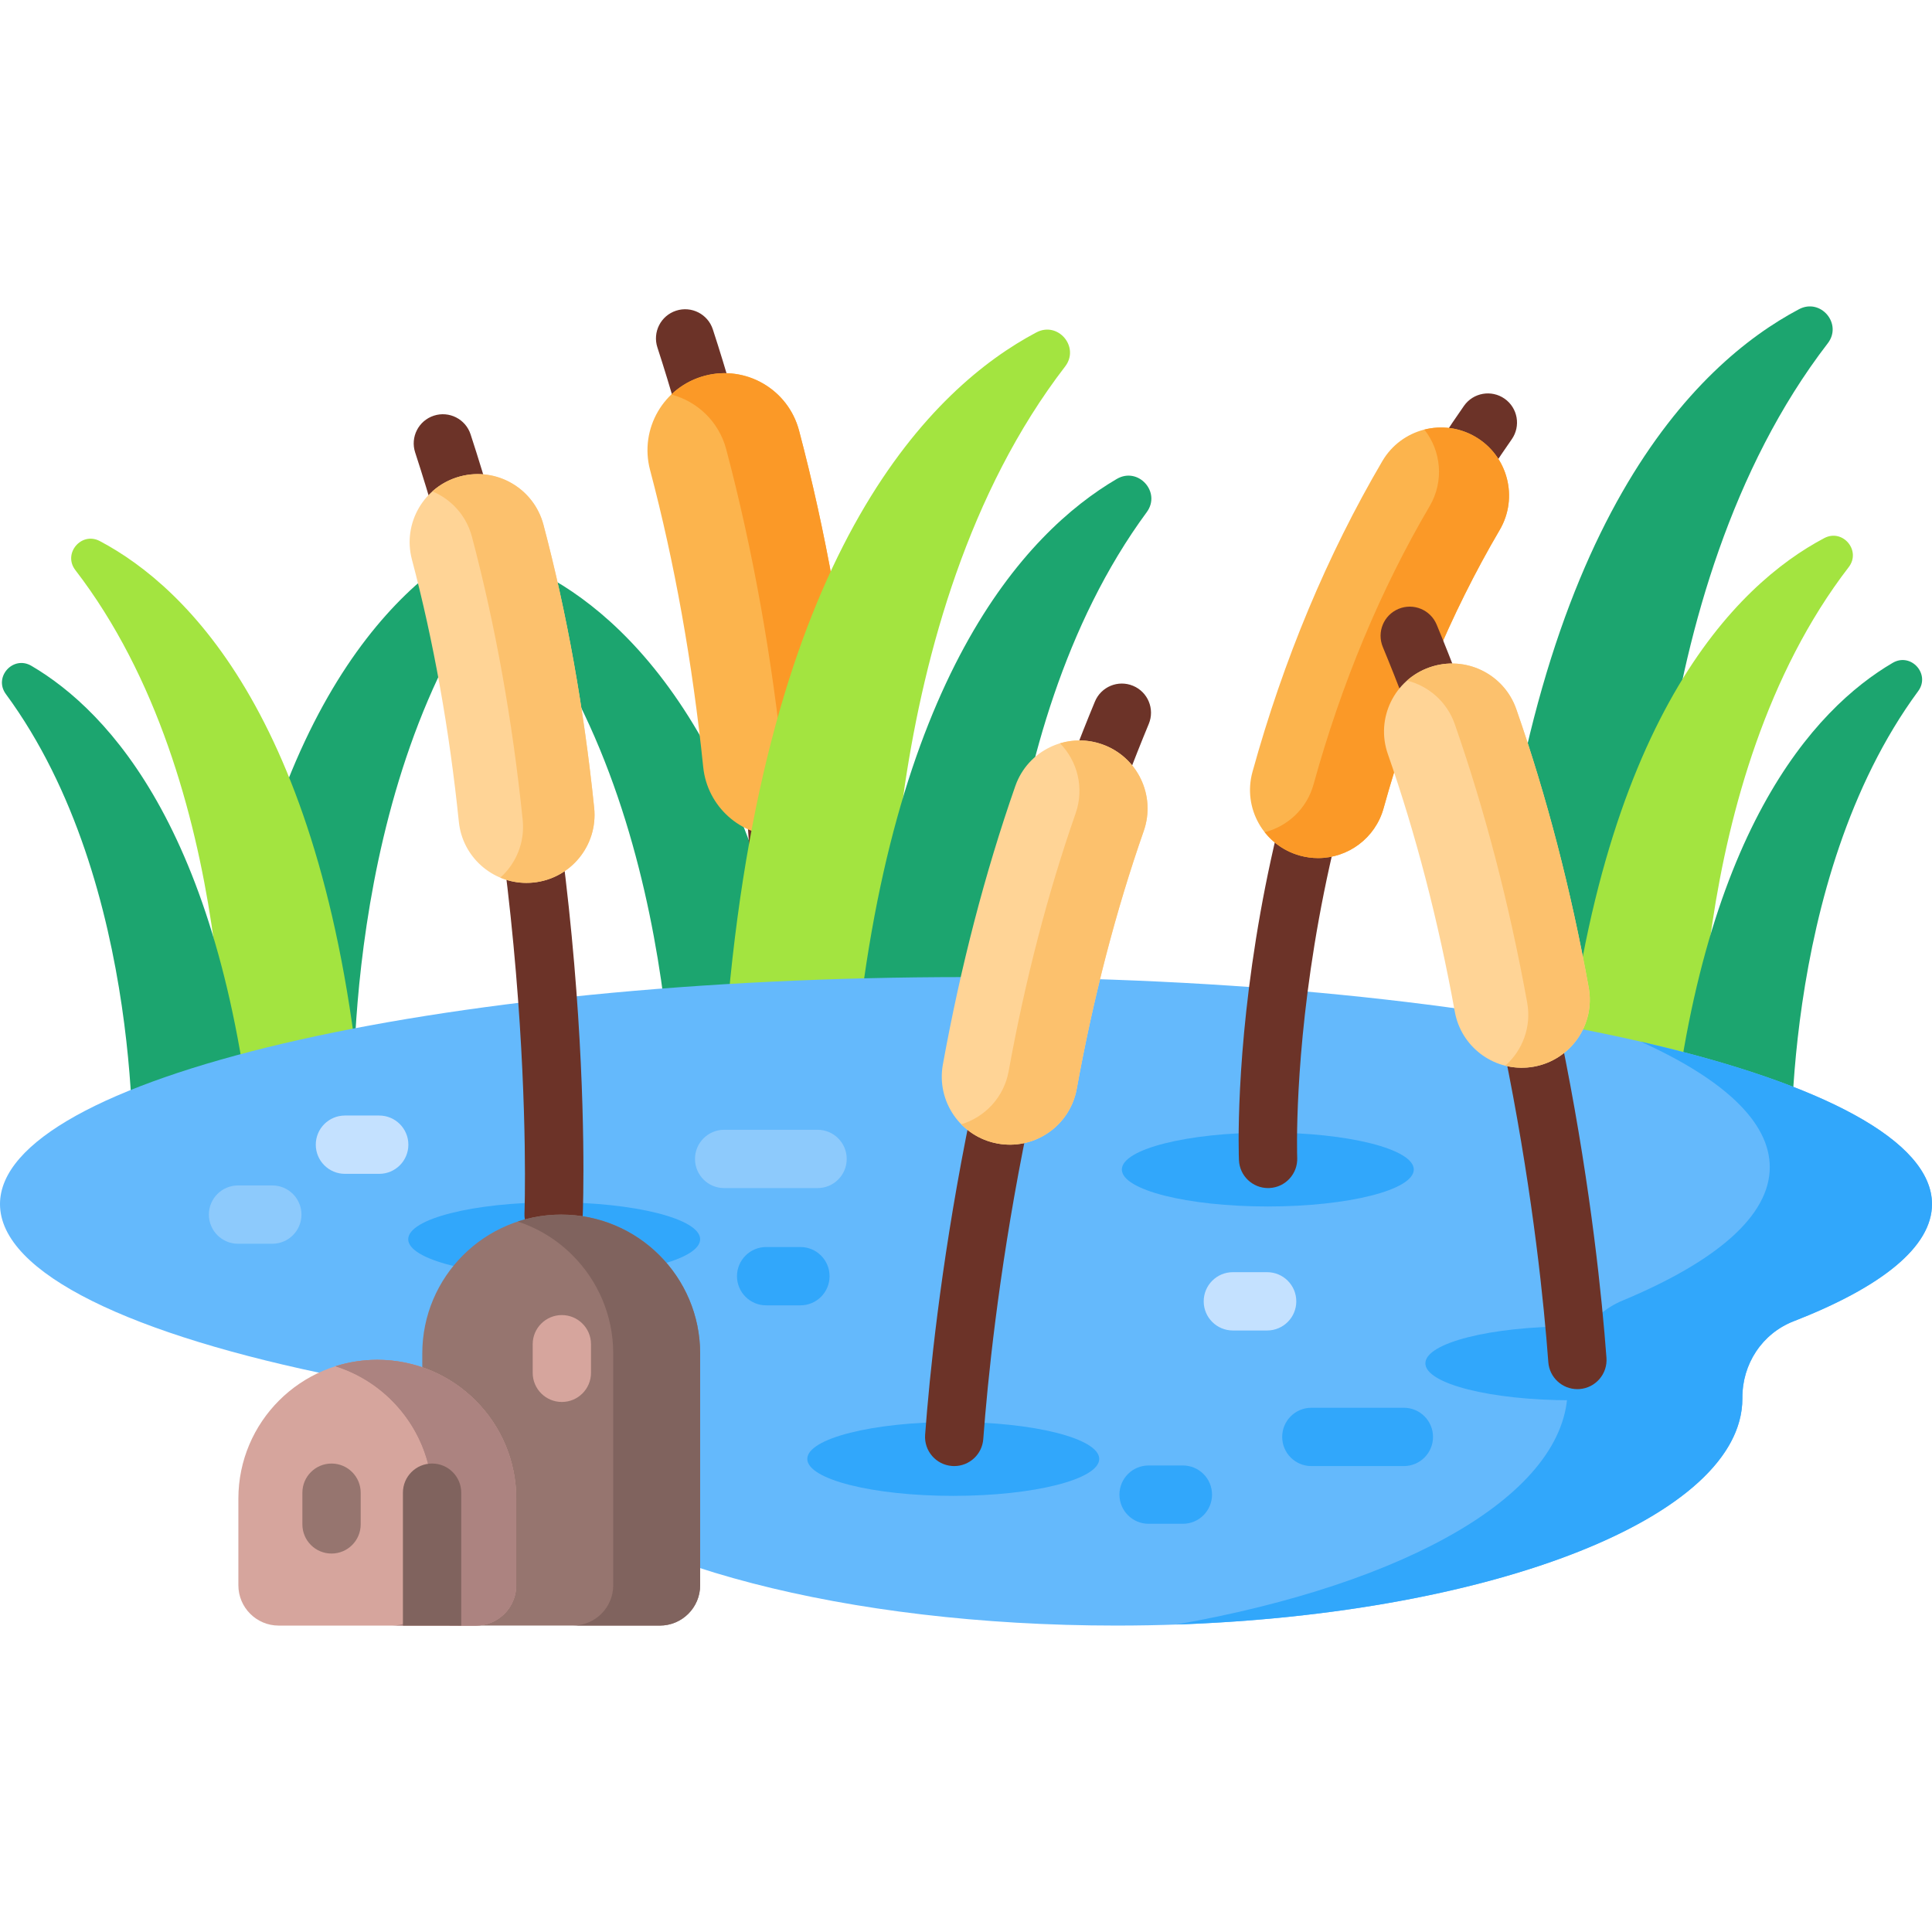 <svg id="Capa_1" enable-background="new 0 0 512 512" height="512" viewBox="0 0 512 512" width="512" xmlns="http://www.w3.org/2000/svg"><g><g><g><g><path d="m437.991 261.97s-4.829-104.476 46.384-170.989c3.967-5.153-1.872-12.077-7.621-9.037-27.152 14.362-70.62 56.08-81.647 176.874z" fill="#1ca56f"/></g><g><path d="m178.564 312.437s4.182-90.476-39.456-149.743c-3.902-5.3 2.262-12.128 7.939-8.799 24.244 14.215 60.26 52.561 69.679 155.738z" fill="#1ca56f"/></g><g><path d="m207.449 277.658c-.103 0-.205-.002-.309-.006-4.264-.168-7.583-3.761-7.416-8.024.035-.888 3.149-89.878-25.505-177.545-1.326-4.056.887-8.419 4.944-9.744 4.059-1.326 8.42.888 9.744 4.944 29.546 90.397 26.405 179.22 26.258 182.957-.166 4.158-3.591 7.418-7.716 7.418z" fill="#6c3328"/><g><g><g><path d="m206.646 221.608c-10.339 0-19.208-7.825-20.288-18.334-2.848-27.706-7.587-54.194-14.085-78.725-2.889-10.902 3.608-22.081 14.51-24.969 10.908-2.889 22.081 3.608 24.968 14.51 7.043 26.586 12.169 55.187 15.233 85.008 1.153 11.219-7.007 21.248-18.226 22.401-.71.073-1.414.109-2.112.109z" fill="#fcb44d"/></g></g><g><g><path d="m208.756 221.499c-.711.072-1.411.113-2.112.113-1.772 0-3.503-.227-5.151-.67 4.399-4.213 6.871-10.333 6.202-16.854-3.07-29.824-8.19-58.422-15.236-85.011-1.947-7.366-7.685-12.712-14.557-14.526 2.411-2.308 5.429-4.059 8.88-4.976 10.91-2.884 22.077 3.616 24.972 14.515 7.036 26.589 12.166 55.187 15.226 85.011 1.154 11.221-7.005 21.245-18.224 22.398z" fill="#fb9927"/></g></g></g></g><g><g><path d="m93.777 296.627s-4.111-88.929 39.482-145.544c3.377-4.386-1.594-10.28-6.487-7.692-23.112 12.225-60.111 47.735-69.497 150.554z" fill="#1ca56f"/></g><g><path d="m59.451 296.627s4.111-88.929-39.482-145.544c-3.377-4.386 1.594-10.28 6.487-7.692 23.112 12.225 60.111 47.735 69.497 150.554z" fill="#a3e440"/></g><path d="m35.14 311.395s3.56-77.012-33.585-127.46c-3.321-4.511 1.925-10.323 6.757-7.49 20.636 12.1 51.293 44.739 59.31 132.563z" fill="#1ca56f"/></g><g><g><path d="m450.445 295.843s-4.111-88.929 39.482-145.544c3.377-4.386-1.594-10.28-6.487-7.692-23.112 12.225-60.111 47.735-69.497 150.554z" fill="#a3e440"/></g><path d="m474.756 310.611s-3.56-77.012 33.585-127.46c3.321-4.511-1.925-10.323-6.757-7.49-20.636 12.1-51.293 44.739-59.31 132.563z" fill="#1ca56f"/></g><g><g><path d="m235.882 268.118s-4.829-104.476 46.384-170.989c3.967-5.153-1.872-12.077-7.621-9.037-27.152 14.362-70.62 56.08-81.647 176.874z" fill="#a3e440"/></g><path d="m264.443 285.468s-4.182-90.476 39.456-149.743c3.902-5.3-2.262-12.128-7.939-8.8-24.244 14.215-60.26 52.561-69.679 155.738z" fill="#1ca56f"/></g><g><path d="m512 319.101c0-33.229-114.615-60.166-256-60.166s-256 26.937-256 60.166c0 18.348 34.952 34.776 90.058 45.811 18.702 3.745 36.175 12.532 49.604 26.076 23.01 23.209 84.24 39.806 156.168 39.806 91.636 0 165.922-26.937 165.922-60.166 0-.049 0-.098 0-.148-.06-8.979 5.215-17.079 13.582-20.338 23.272-9.061 36.666-19.683 36.666-31.041z" fill="#64b9fc"/><g fill="#31a7fb"><ellipse cx="252.623" cy="386.629" rx="38.682" ry="9.79"/><ellipse cx="146.865" cy="328.411" rx="38.682" ry="9.79"/><path d="m512 319.099c0 11.363-13.392 21.984-36.664 31.05-8.375 3.255-13.65 11.353-13.588 20.336v.144c0 31.287-65.839 56.99-150.015 59.884 61.172-10.786 103.708-34.697 103.708-62.46v-.165c-.062-10.24 5.563-19.47 14.474-23.189 24.817-10.333 39.095-22.437 39.095-35.387 0-12.063-12.393-23.406-34.171-33.254 47.605 10.92 77.161 26.166 77.161 43.041z"/></g></g><g><path d="m146.715 329.605c-.103 0-.205-.002-.31-.007-4.263-.168-7.582-3.761-7.415-8.024.039-1.01 3.581-102.079-28.968-201.668-1.326-4.056.887-8.419 4.944-9.744 4.057-1.326 8.42.889 9.744 4.944 33.442 102.32 29.888 202.85 29.72 207.079-.164 4.159-3.588 7.42-7.715 7.42z" fill="#6c3328"/><g><g><g><path d="m139.51 233.977c-9.128 0-16.958-6.908-17.911-16.187-2.514-24.461-6.698-47.845-12.435-69.503-2.55-9.625 3.185-19.494 12.81-22.044 9.63-2.551 19.494 3.186 22.043 12.81 6.218 23.472 10.743 48.722 13.449 75.05 1.018 9.904-6.186 18.759-16.091 19.777-.626.066-1.248.097-1.865.097z" fill="#ffd496"/></g></g><g><g><path d="m141.372 233.882c-.618.062-1.246.093-1.865.093-2.431 0-4.78-.494-6.923-1.391 4.162-3.719 6.552-9.313 5.934-15.298-2.709-26.321-7.232-51.571-13.454-75.049-1.484-5.635-5.491-9.931-10.477-12.022 2.05-1.834 4.543-3.214 7.386-3.966 9.632-2.555 19.491 3.183 22.046 12.805 6.212 23.468 10.745 48.728 13.444 75.049 1.02 9.91-6.181 18.759-16.091 19.779z" fill="#fcc16d"/></g></g></g></g><g><g><path d="m252.88 388.525c-.193 0-.386-.007-.582-.022-4.256-.317-7.448-4.024-7.131-8.28 2.344-31.445 11.42-113.325 44.999-194.302 1.634-3.942 6.152-5.814 10.097-4.177 3.942 1.634 5.812 6.155 4.177 10.097-32.72 78.906-41.574 158.83-43.862 189.531-.303 4.06-3.692 7.153-7.698 7.153z" fill="#6c3328"/><g><g><g><path d="m266.241 303.298c9.101.704 17.44-5.58 19.106-14.757 4.393-24.194 10.368-47.186 17.758-68.337 3.285-9.399-1.672-19.682-11.072-22.966-9.404-3.286-19.682 1.673-22.966 11.072-8.01 22.922-14.469 47.749-19.197 73.789-1.779 9.796 4.721 19.18 14.517 20.959.622.113 1.24.193 1.854.24z" fill="#ffd496"/></g></g><g><g><path d="m303.11 220.201c-7.397 21.15-13.372 44.143-17.76 68.342-1.669 9.179-10.003 15.463-19.11 14.752-.618-.041-1.226-.124-1.854-.237-3.812-.69-7.129-2.544-9.653-5.11 6.284-1.885 11.311-7.149 12.568-14.052 4.389-24.199 10.364-47.193 17.75-68.342 2.339-6.696.505-13.835-4.141-18.574 3.523-1.051 7.387-1.051 11.126.258 9.395 3.287 14.35 13.568 11.074 22.963z" fill="#fcc16d"/></g></g></g></g></g><g><ellipse cx="335.984" cy="309.938" fill="#31a7fb" rx="38.682" ry="9.79"/><g><path d="m336.049 314.851c-4.116 0-7.536-3.244-7.713-7.395-.047-1.113-1.085-27.698 5.705-65.697 6.266-35.07 20.708-86.822 53.932-134.207 2.449-3.493 7.267-4.34 10.762-1.891 3.494 2.45 4.34 7.268 1.89 10.762-60.425 86.183-56.892 189.347-56.85 190.379.177 4.262-3.134 7.863-7.395 8.042-.11.004-.221.007-.331.007z" fill="#6c3328"/><g><g><path d="m349.305 227.399c-1.591 0-3.206-.212-4.814-.656-9.597-2.653-15.225-12.583-12.572-22.18 8.232-29.779 19.813-57.493 34.418-82.371 5.04-8.587 16.088-11.461 24.675-6.42 8.586 5.041 11.46 16.088 6.42 24.674-13.015 22.169-23.364 46.973-30.76 73.724-2.209 7.99-9.461 13.229-17.367 13.229z" fill="#fcb44d"/></g></g><g><g><path d="m397.434 140.445c-13.022 22.169-23.365 46.976-30.761 73.73-2.204 7.984-9.457 13.227-17.369 13.227-1.587 0-3.204-.216-4.811-.659-3.843-1.061-7.046-3.297-9.344-6.202 6.078-1.535 11.177-6.212 12.96-12.682 7.397-26.744 17.74-51.55 30.761-73.72 3.873-6.593 3.07-14.639-1.401-20.295 4.43-1.123 9.292-.567 13.547 1.926 8.581 5.039 11.455 16.093 6.418 24.675z" fill="#fb9927"/></g></g></g></g><g><ellipse cx="416.421" cy="361.298" fill="#31a7fb" rx="38.682" ry="9.79"/><g><path d="m418.017 368.138c-4.006 0-7.394-3.093-7.697-7.152-2.288-30.701-11.142-110.625-43.862-189.531-1.635-3.942.235-8.462 4.177-10.097 3.945-1.634 8.462.236 10.097 4.177 33.579 80.977 42.655 162.857 44.999 194.302.317 4.256-2.875 7.962-7.131 8.28-.196.013-.391.021-.583.021z" fill="#6c3328"/><g><g><g><path d="m404.656 282.911c-9.101.704-17.44-5.58-19.107-14.757-4.393-24.194-10.368-47.186-17.758-68.337-3.285-9.399 1.672-19.682 11.072-22.966 9.404-3.286 19.682 1.673 22.966 11.072 8.01 22.922 14.469 47.749 19.197 73.789 1.779 9.796-4.721 19.18-14.517 20.959-.621.112-1.238.192-1.853.24z" fill="#ffd496"/></g></g><g><g><path d="m406.51 282.672c-.618.113-1.236.196-1.854.237-1.968.155-3.904-.021-5.749-.484 4.574-4.038 6.985-10.302 5.81-16.74-4.728-26.043-11.188-50.87-19.192-73.792-2.081-5.944-6.964-10.116-12.651-11.538 1.7-1.504 3.709-2.709 5.985-3.503 9.406-3.286 19.687 1.669 22.973 11.074 8.005 22.922 14.464 47.749 19.192 73.782 1.783 9.796-4.718 19.181-14.514 20.964z" fill="#fcc16d"/></g></g></g></g></g></g></g><g><g><path d="m174.856 430.796h-52.256c-5.904 0-10.69-4.786-10.69-10.69v-61.407c0-20.334 16.484-36.818 36.818-36.818 20.334 0 36.818 16.484 36.818 36.818v61.407c0 5.904-4.786 10.69-10.69 10.69z" fill="#96756f"/><path d="m185.546 358.701v61.409c0 5.903-4.79 10.683-10.693 10.683h-23.035c5.903 0 10.693-4.78 10.693-10.683v-61.409c0-10.168-4.121-19.367-10.786-26.033-4.018-4.028-8.973-7.129-14.515-8.942 3.616-1.195 7.489-1.844 11.517-1.844 10.168 0 19.378 4.121 26.033 10.786 6.665 6.665 10.786 15.865 10.786 26.033z" fill="#80635e"/></g><g><path d="m136.808 397.185v22.922c0 5.903-4.78 10.693-10.683 10.693h-52.261c-5.903 0-10.693-4.79-10.693-10.693v-22.922c0-20.336 16.483-36.819 36.819-36.819 10.168 0 19.367 4.121 26.033 10.786 6.664 6.656 10.785 15.865 10.785 26.033z" fill="#d6a59d"/><g fill="#ac8380"><path d="m136.808 397.188v22.922c0 5.903-4.78 10.683-10.683 10.683h-22.19c5.903 0 10.693-4.78 10.693-10.683v-22.922c0-10.168-4.121-19.367-10.786-26.033-4.121-4.131-9.23-7.283-14.938-9.086 3.503-1.102 7.222-1.7 11.085-1.7 10.168 0 19.367 4.121 26.033 10.786 6.665 6.666 10.786 15.865 10.786 26.033z"/><path d="m136.808 397.185v22.922c0 5.903-4.78 10.683-10.683 10.683h-6.985v-35.212c0-3.544-2.38-6.521-5.635-7.428-1.648-6.542-5.037-12.372-9.663-16.998-4.121-4.131-9.23-7.283-14.938-9.086 3.503-1.102 7.222-1.7 11.085-1.7 10.168 0 19.367 4.121 26.033 10.786 6.665 6.666 10.786 15.865 10.786 26.033z"/></g></g><g><g><path d="m148.895 371.537c-4.268 0-7.726-3.459-7.726-7.726v-7.576c0-4.267 3.459-7.726 7.726-7.726s7.726 3.459 7.726 7.726v7.576c.001 4.267-3.458 7.726-7.726 7.726z" fill="#d6a59d"/></g></g><path d="m122.231 395.578v35.222h-15.453v-35.222c0-4.265 3.461-7.726 7.726-7.726 4.266 0 7.727 3.461 7.727 7.726z" fill="#80635e"/><path d="m87.86 411.708c-4.268 0-7.726-3.459-7.726-7.726v-8.4c0-4.267 3.459-7.726 7.726-7.726s7.726 3.459 7.726 7.726v8.4c.001 4.267-3.458 7.726-7.726 7.726z" fill="#96756f"/></g><path d="m100.495 311.081h-9.082c-4.268 0-7.726-3.459-7.726-7.726s3.459-7.726 7.726-7.726h9.082c4.268 0 7.726 3.459 7.726 7.726 0 4.266-3.458 7.726-7.726 7.726z" fill="#c4e1ff"/><path d="m212.121 345.929h-9.083c-4.268 0-7.726-3.459-7.726-7.726s3.459-7.726 7.726-7.726h9.083c4.268 0 7.726 3.459 7.726 7.726s-3.459 7.726-7.726 7.726z" fill="#31a7fb"/><path d="m313.473 403.818h-9.083c-4.268 0-7.726-3.459-7.726-7.726s3.459-7.726 7.726-7.726h9.083c4.268 0 7.726 3.459 7.726 7.726s-3.458 7.726-7.726 7.726z" fill="#31a7fb"/><path d="m72.164 329.607h-9.082c-4.268 0-7.726-3.459-7.726-7.726s3.459-7.726 7.726-7.726h9.082c4.268 0 7.726 3.459 7.726 7.726s-3.458 7.726-7.726 7.726z" fill="#8dcafc"/><path d="m335.804 352.593h-9.083c-4.268 0-7.726-3.459-7.726-7.726s3.459-7.726 7.726-7.726h9.083c4.268 0 7.726 3.459 7.726 7.726s-3.459 7.726-7.726 7.726z" fill="#c4e1ff"/><path d="m216.662 314.855h-24.753c-4.268 0-7.726-3.459-7.726-7.726s3.459-7.726 7.726-7.726h24.753c4.268 0 7.726 3.459 7.726 7.726 0 4.266-3.458 7.726-7.726 7.726z" fill="#8dcafc"/><path d="m372.037 388.525h-24.516c-4.268 0-7.726-3.459-7.726-7.726s3.459-7.726 7.726-7.726h24.516c4.268 0 7.726 3.459 7.726 7.726.001 4.267-3.458 7.726-7.726 7.726z" fill="#31a7fb"/></g></svg>